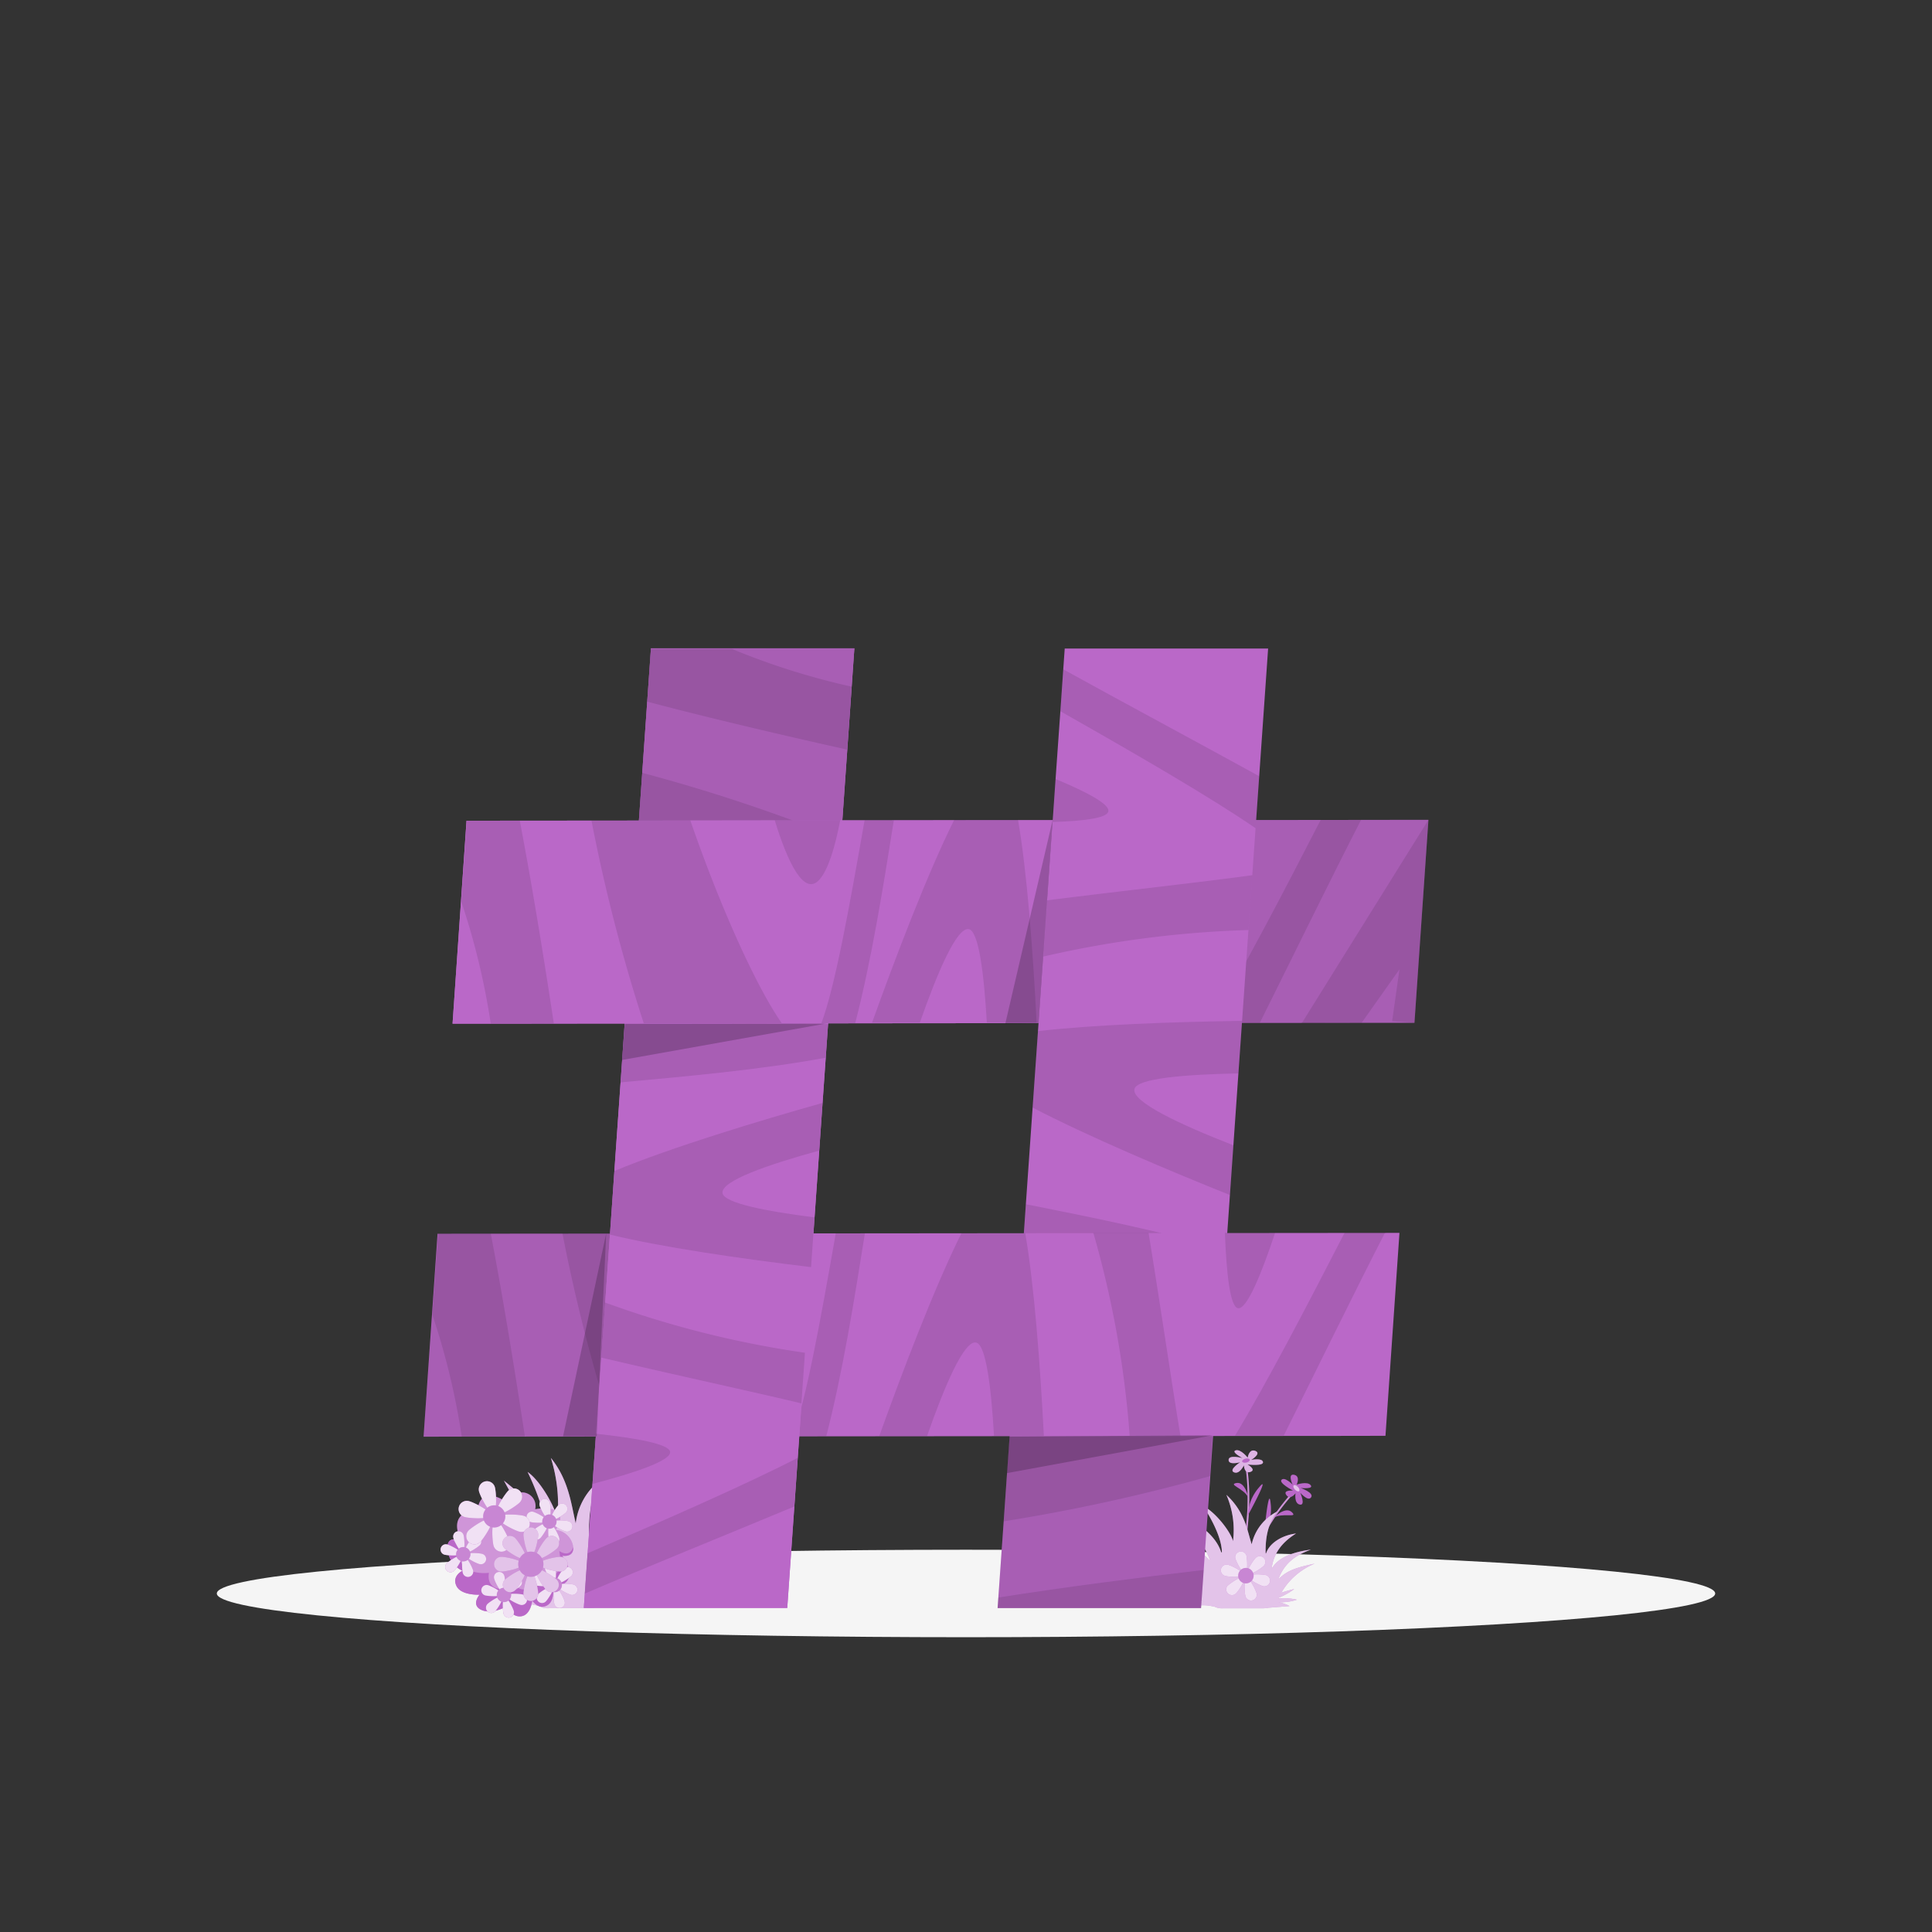 <svg xmlns="http://www.w3.org/2000/svg" viewBox="0 0 500 500"><rect x="0" y="0" width="500" height="500" fill="#333333" stroke="none"/><g id="freepik--Shadow--inject-111"><ellipse id="freepik--path--inject-111" cx="250" cy="412.39" rx="193.89" ry="11.32" style="fill:#f5f5f5"></ellipse></g><g id="freepik--Plants--inject-111"><path d="M318.16,415.89c.42-1.13.85-2.26,1.3-3.38v0c.33-.8.65-1.6,1-2.4h0l.39-.93c1.44-3.41,3-6.81,4.76-10.1.06-.13.13-.25.2-.38q.7-1.29,1.44-2.55c.34-.57.68-1.13,1-1.69s.58-.91.88-1.36a55.31,55.31,0,0,1,4.27-5.7l.95-1.08c.19-.21.49.11.3.32s-.49.55-.73.83a54.61,54.61,0,0,0-3.56,4.59l-.17.25a4,4,0,0,0-.23.34,95.9,95.9,0,0,0-9.08,17.5c-.35.84-.7,1.69-1,2.55a0,0,0,0,1,0,0c-.42,1.05-.83,2.12-1.22,3.19a1.46,1.46,0,0,0-.07.19v0Z" style="fill:#BA68C8"></path><g style="opacity:0.3"><path d="M318.16,415.89c.42-1.13.85-2.26,1.3-3.38v0c.33-.8.65-1.6,1-2.4h0l.39-.93c1.44-3.41,3-6.81,4.76-10.1.06-.13.13-.25.2-.38q.7-1.29,1.44-2.55c.34-.57.68-1.13,1-1.69s.58-.91.88-1.36a55.31,55.31,0,0,1,4.27-5.7l.95-1.08c.19-.21.49.11.3.32s-.49.55-.73.83a54.61,54.61,0,0,0-3.56,4.59l-.17.25a4,4,0,0,0-.23.34,95.9,95.9,0,0,0-9.08,17.5c-.35.84-.7,1.69-1,2.55a0,0,0,0,1,0,0c-.42,1.05-.83,2.12-1.22,3.19a1.46,1.46,0,0,0-.07.19v0Z" style="fill:#fff"></path></g><path d="M334.62,385.75s-2.73-.2-1.7,1.19,2.36-.48,2.36-.48-.43,2.65,1.13,2.93.11-3.06.11-3.06,2,2.37,2.8,1.17-2.71-2.41-2.71-2.41,3.46.36,2.59-.73-3.62-.15-3.62-.15,1.05-2.2-.68-2.54-.39,2.53-.39,2.53-2-2.07-2.84-1.24S334.62,385.75,334.62,385.75Z" style="fill:#BA68C8"></path><path d="M327.18,396.74a11.85,11.85,0,0,0,1.65-7.76C328.35,384.1,327.18,396.74,327.18,396.74Z" style="fill:#BA68C8"></path><path d="M329.6,392.83s3-3.13,4.73-1.48S331.78,391.35,329.6,392.83Z" style="fill:#BA68C8"></path><path d="M336.21,385.9c-.21.19-.7,0-1.08-.39s-.53-.91-.32-1.1.7,0,1.08.39S336.42,385.7,336.21,385.9Z" style="fill:#fff;opacity:0.6"></path><path d="M319.05,415.88c.29-1.06.56-2.14.81-3.21.21-.86.41-1.72.59-2.59.29-1.32.57-2.65.82-4a108.51,108.51,0,0,0,1.91-14.19.49.49,0,0,0,0-.17c.05-.64.08-1.29.09-1.93a57.69,57.69,0,0,0-.34-8.82c-.05-.47-.11-.95-.18-1.42,0-.27-.46-.17-.42.1l.15,1.09a54.36,54.36,0,0,1,.4,6.12c0,.13,0,.26,0,.39,0,1.3,0,2.61-.09,3.91a109.24,109.24,0,0,1-2.13,15.69c-.38,1.88-.78,3.75-1.22,5.62-.27,1.13-.55,2.27-.85,3.4l-.06.22Z" style="fill:#BA68C8"></path><g style="opacity:0.3"><path d="M319.05,415.88c.29-1.06.56-2.14.81-3.21.21-.86.41-1.72.59-2.59.29-1.32.57-2.65.82-4a108.51,108.51,0,0,0,1.91-14.19.49.49,0,0,0,0-.17c.05-.64.08-1.29.09-1.93a57.69,57.69,0,0,0-.34-8.82c-.05-.47-.11-.95-.18-1.42,0-.27-.46-.17-.42.1l.15,1.09a54.36,54.36,0,0,1,.4,6.12c0,.13,0,.26,0,.39,0,1.3,0,2.61-.09,3.91a109.24,109.24,0,0,1-2.13,15.69c-.38,1.88-.78,3.75-1.22,5.62-.27,1.13-.55,2.27-.85,3.4l-.06.22Z" style="fill:#fff"></path></g><path d="M322.86,379s2.38,1.36.75,1.93-1.69-1.71-1.69-1.71-1.12,2.44-2.57,1.81,1.61-2.61,1.61-2.61-3,.87-3-.59,3.59-.48,3.59-.48-3.07-1.63-1.74-2,3.09,1.89,3.09,1.89.35-2.42,2-1.74-1.09,2.32-1.09,2.32,2.83-.59,3.05.55S322.86,379,322.86,379Z" style="fill:#BA68C8"></path><path d="M322.86,379s2.38,1.36.75,1.93-1.69-1.71-1.69-1.71-1.12,2.44-2.57,1.81,1.61-2.61,1.61-2.61-3,.87-3-.59,3.59-.48,3.59-.48-3.07-1.63-1.74-2,3.09,1.89,3.09,1.89.35-2.42,2-1.74-1.09,2.32-1.09,2.32,2.83-.59,3.05.55S322.86,379,322.86,379Z" style="fill:#fff;opacity:0.5"></path><path d="M322.92,392.26a11.82,11.82,0,0,1,2.95-7.36C329,381.11,322.92,392.26,322.92,392.26Z" style="fill:#BA68C8"></path><path d="M323.09,387.66s-.8-4.29-3.11-3.86S322.11,385.22,323.09,387.66Z" style="fill:#BA68C8"></path><path d="M321.46,378.23c.07.28.56.4,1.11.28s.94-.46.88-.74-.57-.41-1.11-.28S321.4,378,321.46,378.23Z" style="fill:#BA68C8"></path><path d="M141.35,397.71c-1.25-6.55-6-10.52-10.93-14.52,3,5.6,6.46,10.74,8,17a28.92,28.92,0,0,0-8-8.27s4.5,9.64,6.23,11.51A22.11,22.11,0,0,0,123.44,396c9.45,6.9,12.81,13.38,14.11,17.21a4.29,4.29,0,0,0,4,3l10-.07a4.36,4.36,0,0,0,4-3.12c1.75-5.19,4.8-9.65,9.33-12.2-3.81,1.17-7,2-9.3,5.57,1.42-5.19,3.84-8.19,8.34-10.37-4.18.74-8.3,2.45-10,6.71a17.12,17.12,0,0,1,6.22-12.23,9.38,9.38,0,0,0-7.7,7.32c-.12-5.22.38-10.47,3-14.84A16.59,16.59,0,0,0,149,394.25c-1.12-4.49-1.67-11.06-6.43-16.94a40.29,40.29,0,0,1,1.68,15.87c-.41-2.74-4.13-9.7-7.7-12.24C136.52,380.94,141.73,391.14,141.35,397.71Z" style="fill:#BA68C8"></path><path d="M131.52,408.89a14.64,14.64,0,0,1,4.51,3.88,9,9,0,0,0-4.54.24l5.52.81a5,5,0,0,0-3.16,1.79,8.74,8.74,0,0,1,4.62-.23,5.78,5.78,0,0,0,1.69.26,1.48,1.48,0,0,0,1.32-1,2.1,2.1,0,0,0-.31-1.47C139.25,409.54,135,409,131.52,408.89Z" style="fill:#BA68C8"></path><path d="M159.72,409.62a16.7,16.7,0,0,1-4.58,3.29,11.35,11.35,0,0,1,5.27.36,10,10,0,0,1-4.72.85,7.36,7.36,0,0,1,2.85,1.39l-6.43.68a2.7,2.7,0,0,1,.17-2.05C153.52,411.83,157.55,410.31,159.72,409.62Z" style="fill:#BA68C8"></path><g style="opacity:0.6"><path d="M141.35,397.71c-1.25-6.55-6-10.52-10.93-14.52,3,5.6,6.46,10.74,8,17a28.92,28.92,0,0,0-8-8.27s4.5,9.64,6.23,11.51A22.11,22.11,0,0,0,123.44,396c9.45,6.9,12.81,13.38,14.11,17.21a4.29,4.29,0,0,0,4,3l10-.07a4.36,4.36,0,0,0,4-3.12c1.75-5.19,4.8-9.65,9.33-12.2-3.81,1.17-7,2-9.3,5.57,1.42-5.19,3.84-8.19,8.34-10.37-4.18.74-8.3,2.45-10,6.71a17.12,17.12,0,0,1,6.22-12.23,9.38,9.38,0,0,0-7.7,7.32c-.12-5.22.38-10.47,3-14.84A16.59,16.59,0,0,0,149,394.25c-1.12-4.49-1.67-11.06-6.43-16.94a40.29,40.29,0,0,1,1.68,15.87c-.41-2.74-4.13-9.7-7.7-12.24C136.52,380.94,141.73,391.14,141.35,397.71Z" style="fill:#fff"></path><path d="M131.52,408.89a14.64,14.64,0,0,1,4.51,3.88,9,9,0,0,0-4.54.24l5.52.81a5,5,0,0,0-3.16,1.79,8.74,8.74,0,0,1,4.62-.23,5.78,5.78,0,0,0,1.69.26,1.48,1.48,0,0,0,1.32-1,2.1,2.1,0,0,0-.31-1.47C139.25,409.54,135,409,131.52,408.89Z" style="fill:#fff"></path><path d="M159.72,409.62a16.7,16.7,0,0,1-4.58,3.29,11.35,11.35,0,0,1,5.27.36,10,10,0,0,1-4.72.85,7.36,7.36,0,0,1,2.85,1.39l-6.43.68a2.7,2.7,0,0,1,.17-2.05C153.52,411.83,157.55,410.31,159.72,409.62Z" style="fill:#fff"></path></g><path d="M316.2,402.26c-1.28-4.95-6.17-7.95-11.14-11,3,4.23,6.59,8.1,8.18,12.82a26.68,26.68,0,0,0-8.19-6.24s4.6,7.28,6.36,8.69a25.47,25.47,0,0,0-13.47-5.6c9.63,5.22,13.06,10.1,14.38,13a4.44,4.44,0,0,0,4.13,2.3l10.21,0a4.42,4.42,0,0,0,4.07-2.36,17.83,17.83,0,0,1,9.52-9.21c-3.89.88-7.15,1.53-9.48,4.2,1.44-3.91,3.91-6.17,8.5-7.82-4.26.56-8.47,1.85-10.21,5.06.51-3.94,2.49-6.8,6.35-9.23-3.65.45-7.16,2.57-7.86,5.53-.12-3.94.39-7.91,3-11.21a12.46,12.46,0,0,0-6.61,8.47c-1.14-3.4-1.7-8.35-6.55-12.79a22.89,22.89,0,0,1,1.71,12c-.42-2.07-4.22-7.32-7.85-9.24C311.28,389.6,316.58,397.3,316.2,402.26Z" style="fill:#BA68C8"></path><path d="M306.17,410.7a14.76,14.76,0,0,1,4.61,2.93,12.49,12.49,0,0,0-4.64.18l5.63.61a5.76,5.76,0,0,0-3.22,1.35,11.85,11.85,0,0,1,4.71-.17,7.68,7.68,0,0,0,1.72.19,1.52,1.52,0,0,0,1.35-.76,1.29,1.29,0,0,0-.31-1.12C314.05,411.19,309.69,410.77,306.17,410.7Z" style="fill:#BA68C8"></path><path d="M334.94,411.25a17.82,17.82,0,0,1-4.67,2.48,15.56,15.56,0,0,1,5.36.27,13.13,13.13,0,0,1-4.8.65,8.89,8.89,0,0,1,2.9,1l-6.55.52a1.55,1.55,0,0,1,.17-1.55C328.61,412.92,332.72,411.77,334.94,411.25Z" style="fill:#BA68C8"></path><g style="opacity:0.6"><path d="M316.2,402.26c-1.28-4.95-6.17-7.95-11.14-11,3,4.23,6.59,8.1,8.18,12.82a26.68,26.68,0,0,0-8.19-6.24s4.6,7.28,6.36,8.69a25.47,25.47,0,0,0-13.47-5.6c9.63,5.22,13.06,10.1,14.38,13a4.44,4.44,0,0,0,4.13,2.3l10.21,0a4.42,4.42,0,0,0,4.07-2.36,17.83,17.83,0,0,1,9.52-9.21c-3.89.88-7.15,1.53-9.48,4.2,1.44-3.91,3.91-6.17,8.5-7.82-4.26.56-8.47,1.85-10.21,5.06.51-3.94,2.49-6.8,6.35-9.23-3.65.45-7.16,2.57-7.86,5.53-.12-3.94.39-7.91,3-11.21a12.46,12.46,0,0,0-6.61,8.47c-1.14-3.4-1.7-8.35-6.55-12.79a22.89,22.89,0,0,1,1.71,12c-.42-2.07-4.22-7.32-7.85-9.24C311.28,389.6,316.58,397.3,316.2,402.26Z" style="fill:#fff"></path><path d="M306.17,410.7a14.76,14.76,0,0,1,4.61,2.93,12.49,12.49,0,0,0-4.64.18l5.63.61a5.76,5.76,0,0,0-3.22,1.35,11.85,11.85,0,0,1,4.71-.17,7.68,7.68,0,0,0,1.72.19,1.52,1.52,0,0,0,1.35-.76,1.29,1.29,0,0,0-.31-1.12C314.05,411.19,309.69,410.77,306.17,410.7Z" style="fill:#fff"></path><path d="M334.94,411.25a17.82,17.82,0,0,1-4.67,2.48,15.56,15.56,0,0,1,5.36.27,13.13,13.13,0,0,1-4.8.65,8.89,8.89,0,0,1,2.9,1l-6.55.52a1.55,1.55,0,0,1,.17-1.55C328.61,412.92,332.72,411.77,334.94,411.25Z" style="fill:#fff"></path></g><path d="M131.35,389s2-3.65,4.93-2.56a3.53,3.53,0,0,1,2.22,4.15s4.56-1,6,1-.73,4.33-.73,4.33a5.13,5.13,0,0,1,4.46,3.85c.8,3.55-2.77,2.85-2.77,2.85s2.85,3.76,1.58,6.11-4,1-4,1,.93,4.32-1.35,5.7-3.92-1.24-3.92-1.24-.38,3.91-3,4.11-3.3-2.79-3.3-2.79-3.72,2.42-6.71,1.19-.61-4-.61-4-4.8.28-6-2.29,1.56-3.9,1.56-3.9a6.67,6.67,0,0,1-3.82-5.41c-.51-4.13,3.51-2.39,3.51-2.39s-2.38-3.95-.17-6.34a3,3,0,0,1,4.43-.24s-.46-4,2.06-4.86S131.35,389,131.35,389Z" style="fill:#BA68C8"></path><path d="M131.35,389s2-3.65,4.93-2.56a3.53,3.53,0,0,1,2.22,4.15s4.56-1,6,1-.73,4.33-.73,4.33a5.13,5.13,0,0,1,4.46,3.85c.8,3.55-2.77,2.85-2.77,2.85s2.85,3.76,1.58,6.11-4,1-4,1,.93,4.32-1.35,5.7-3.92-1.24-3.92-1.24-.38,3.91-3,4.11-3.3-2.79-3.3-2.79-3.72,2.42-6.71,1.19-.61-4-.61-4-4.8.28-6-2.29,1.56-3.9,1.56-3.9a6.67,6.67,0,0,1-3.82-5.41c-.51-4.13,3.51-2.39,3.51-2.39s-2.38-3.95-.17-6.34a3,3,0,0,1,4.43-.24s-.46-4,2.06-4.86S131.35,389,131.35,389Z" style="fill:#fff;opacity:0.3"></path><path d="M145.5,402.61s3.05.56,2.84-2.21c-.93,2.93-3.6,1-3.6,1s1,4.61-1.18,6.2-4.06-.84-4.06-.84-1,4.3-3.65,4.57-3-2.78-3-2.78-2,3.37-4.51,2.42-1.79-3.93-1.79-3.93-4.4.61-6.59-1.78,1.15-3.87,1.15-3.87a9.54,9.54,0,0,1-3.93-3c-.85.16-1.57.81-1.34,2.71a6.67,6.67,0,0,0,3.82,5.41s-2.77,1.33-1.56,3.9,6,2.29,6,2.29-2.39,2.77.61,4,6.71-1.19,6.71-1.19.64,3,3.3,2.79,3-4.11,3-4.11,1.63,2.61,3.92,1.24,1.35-5.7,1.35-5.7,2.76,1.39,4-1S145.5,402.61,145.5,402.61Z" style="fill:#BA68C8"></path><path d="M124.16,399.91c-.53.53-3.23,2.36-3.76,1.82s1.29-3.23,1.82-3.76a1.37,1.37,0,0,1,1.94,1.94Z" style="fill:#BA68C8"></path><path d="M124.16,399.91c-.53.53-3.23,2.36-3.76,1.82s1.29-3.23,1.82-3.76a1.37,1.37,0,0,1,1.94,1.94Z" style="fill:#fff;opacity:0.8"></path><path d="M115.63,404.56c.54-.53,3.23-2.36,3.76-1.82s-1.28,3.22-1.82,3.76a1.37,1.37,0,0,1-1.94-1.94Z" style="fill:#BA68C8"></path><path d="M115.63,404.56c.54-.53,3.23-2.36,3.76-1.82s-1.28,3.22-1.82,3.76a1.37,1.37,0,0,1-1.94-1.94Z" style="fill:#fff;opacity:0.8"></path><path d="M120,397.38c.2.73.43,4-.3,4.17s-2.15-2.73-2.34-3.46a1.37,1.37,0,1,1,2.64-.71Z" style="fill:#BA68C8"></path><path d="M120,397.38c.2.73.43,4-.3,4.17s-2.15-2.73-2.34-3.46a1.37,1.37,0,1,1,2.64-.71Z" style="fill:#fff;opacity:0.8"></path><path d="M119.78,407.09c-.2-.73-.43-4,.3-4.17s2.15,2.73,2.35,3.46a1.37,1.37,0,1,1-2.65.71Z" style="fill:#BA68C8"></path><path d="M119.78,407.09c-.2-.73-.43-4,.3-4.17s2.15,2.73,2.35,3.46a1.37,1.37,0,1,1-2.65.71Z" style="fill:#fff;opacity:0.8"></path><path d="M115.75,399.7c.73.2,3.66,1.62,3.46,2.35s-3.44.5-4.17.3a1.37,1.37,0,1,1,.71-2.65Z" style="fill:#BA68C8"></path><path d="M115.75,399.7c.73.2,3.66,1.62,3.46,2.35s-3.44.5-4.17.3a1.37,1.37,0,1,1,.71-2.65Z" style="fill:#fff;opacity:0.8"></path><path d="M124,404.76c-.73-.19-3.65-1.61-3.46-2.34s3.44-.5,4.17-.3a1.37,1.37,0,1,1-.71,2.64Z" style="fill:#BA68C8"></path><path d="M124,404.76c-.73-.19-3.65-1.61-3.46-2.34s3.44-.5,4.17-.3a1.37,1.37,0,1,1-.71,2.64Z" style="fill:#fff;opacity:0.8"></path><path d="M121.21,403.55a1.86,1.86,0,1,1,0-2.63A1.87,1.87,0,0,1,121.21,403.55Z" style="fill:#BA68C8"></path><path d="M121.21,403.55a1.86,1.86,0,1,1,0-2.63A1.87,1.87,0,0,1,121.21,403.55Z" style="fill:#fff;opacity:0.2"></path><path d="M134.7,410.45c-.53.53-3.23,2.36-3.76,1.82s1.29-3.23,1.82-3.76a1.37,1.37,0,0,1,1.94,1.94Z" style="fill:#BA68C8"></path><path d="M134.7,410.45c-.53.53-3.23,2.36-3.76,1.82s1.29-3.23,1.82-3.76a1.37,1.37,0,0,1,1.94,1.94Z" style="fill:#fff;opacity:0.8"></path><path d="M126.17,415.1c.54-.53,3.23-2.36,3.76-1.82s-1.29,3.22-1.82,3.76a1.37,1.37,0,1,1-1.94-1.94Z" style="fill:#BA68C8"></path><path d="M126.17,415.1c.54-.53,3.23-2.36,3.76-1.82s-1.29,3.22-1.82,3.76a1.37,1.37,0,1,1-1.94-1.94Z" style="fill:#fff;opacity:0.8"></path><path d="M130.55,407.92c.2.73.43,4-.3,4.17s-2.15-2.73-2.34-3.46a1.37,1.37,0,1,1,2.64-.71Z" style="fill:#BA68C8"></path><path d="M130.55,407.92c.2.73.43,4-.3,4.17s-2.15-2.73-2.34-3.46a1.37,1.37,0,1,1,2.64-.71Z" style="fill:#fff;opacity:0.8"></path><path d="M130.32,417.63c-.2-.73-.43-4,.3-4.17s2.15,2.73,2.35,3.46a1.37,1.37,0,1,1-2.65.71Z" style="fill:#BA68C8"></path><path d="M130.32,417.63c-.2-.73-.43-4,.3-4.17s2.15,2.73,2.35,3.46a1.37,1.37,0,1,1-2.65.71Z" style="fill:#fff;opacity:0.8"></path><path d="M126.29,410.24c.73.2,3.66,1.62,3.46,2.35s-3.44.5-4.17.3a1.37,1.37,0,1,1,.71-2.65Z" style="fill:#BA68C8"></path><path d="M126.29,410.24c.73.2,3.66,1.62,3.46,2.35s-3.44.5-4.17.3a1.37,1.37,0,1,1,.71-2.65Z" style="fill:#fff;opacity:0.8"></path><path d="M134.58,415.3c-.73-.19-3.65-1.61-3.46-2.34s3.44-.5,4.17-.3a1.37,1.37,0,1,1-.71,2.64Z" style="fill:#BA68C8"></path><path d="M134.58,415.3c-.73-.19-3.65-1.61-3.46-2.34s3.44-.5,4.17-.3a1.37,1.37,0,1,1-.71,2.64Z" style="fill:#fff;opacity:0.8"></path><path d="M131.75,414.08a1.86,1.86,0,1,1,0-2.62A1.86,1.86,0,0,1,131.75,414.08Z" style="fill:#BA68C8"></path><path d="M131.75,414.08a1.86,1.86,0,1,1,0-2.62A1.86,1.86,0,0,1,131.75,414.08Z" style="fill:#fff;opacity:0.2"></path><path d="M146.45,391.46c-.54.53-3.23,2.36-3.76,1.82s1.28-3.23,1.82-3.76a1.36,1.36,0,0,1,1.94,0A1.38,1.38,0,0,1,146.45,391.46Z" style="fill:#BA68C8"></path><path d="M146.45,391.46c-.54.53-3.23,2.36-3.76,1.82s1.28-3.23,1.82-3.76a1.36,1.36,0,0,1,1.94,0A1.38,1.38,0,0,1,146.45,391.46Z" style="fill:#fff;opacity:0.8"></path><path d="M137.92,396.11c.53-.54,3.23-2.36,3.76-1.82s-1.29,3.22-1.82,3.76a1.38,1.38,0,0,1-1.94,0A1.36,1.36,0,0,1,137.92,396.11Z" style="fill:#BA68C8"></path><path d="M137.92,396.11c.53-.54,3.23-2.36,3.76-1.82s-1.29,3.22-1.82,3.76a1.38,1.38,0,0,1-1.94,0A1.36,1.36,0,0,1,137.92,396.11Z" style="fill:#fff;opacity:0.8"></path><path d="M142.3,388.93c.2.73.43,4-.3,4.17s-2.15-2.73-2.35-3.46a1.37,1.37,0,0,1,2.65-.71Z" style="fill:#BA68C8"></path><path d="M142.3,388.93c.2.73.43,4-.3,4.17s-2.15-2.73-2.35-3.46a1.37,1.37,0,0,1,2.65-.71Z" style="fill:#fff;opacity:0.8"></path><path d="M142.07,398.64c-.2-.73-.43-4,.3-4.17s2.15,2.73,2.34,3.46a1.37,1.37,0,1,1-2.64.71Z" style="fill:#BA68C8"></path><path d="M142.07,398.64c-.2-.73-.43-4,.3-4.17s2.15,2.73,2.34,3.46a1.37,1.37,0,1,1-2.64.71Z" style="fill:#fff;opacity:0.8"></path><path d="M138,391.25c.73.2,3.65,1.62,3.46,2.35s-3.44.5-4.17.3a1.37,1.37,0,0,1,.71-2.65Z" style="fill:#BA68C8"></path><path d="M138,391.25c.73.2,3.65,1.62,3.46,2.35s-3.44.5-4.17.3a1.37,1.37,0,0,1,.71-2.65Z" style="fill:#fff;opacity:0.8"></path><path d="M146.33,396.31c-.73-.19-3.66-1.61-3.46-2.34s3.44-.5,4.17-.3a1.37,1.37,0,1,1-.71,2.64Z" style="fill:#BA68C8"></path><path d="M146.33,396.31c-.73-.19-3.66-1.61-3.46-2.34s3.44-.5,4.17-.3a1.37,1.37,0,1,1-.71,2.64Z" style="fill:#fff;opacity:0.8"></path><path d="M143.49,395.09a1.85,1.85,0,1,1,0-2.62A1.84,1.84,0,0,1,143.49,395.09Z" style="fill:#BA68C8"></path><path d="M143.49,395.09a1.85,1.85,0,1,1,0-2.62A1.84,1.84,0,0,1,143.49,395.09Z" style="fill:#fff;opacity:0.2"></path><path d="M134.51,388.84c-.83.83-5,3.66-5.83,2.83s2-5,2.83-5.84a2.12,2.12,0,1,1,3,3Z" style="fill:#BA68C8"></path><path d="M134.51,388.84c-.83.83-5,3.66-5.83,2.83s2-5,2.83-5.84a2.12,2.12,0,1,1,3,3Z" style="fill:#fff;opacity:0.8"></path><path d="M121.29,396.06c.83-.83,5-3.66,5.83-2.83s-2,5-2.83,5.83a2.12,2.12,0,0,1-3-3Z" style="fill:#BA68C8"></path><path d="M121.29,396.06c.83-.83,5-3.66,5.83-2.83s-2,5-2.83,5.83a2.12,2.12,0,0,1-3-3Z" style="fill:#fff;opacity:0.8"></path><path d="M128.08,384.91c.31,1.14.67,6.17-.46,6.47s-3.34-4.23-3.64-5.37a2.12,2.12,0,0,1,4.1-1.1Z" style="fill:#BA68C8"></path><path d="M128.08,384.91c.31,1.14.67,6.17-.46,6.47s-3.34-4.23-3.64-5.37a2.12,2.12,0,0,1,4.1-1.1Z" style="fill:#fff;opacity:0.8"></path><path d="M127.72,400c-.31-1.13-.67-6.17.47-6.47s3.33,4.24,3.63,5.37a2.12,2.12,0,1,1-4.1,1.1Z" style="fill:#BA68C8"></path><path d="M127.72,400c-.31-1.13-.67-6.17.47-6.47s3.33,4.24,3.63,5.37a2.12,2.12,0,1,1-4.1,1.1Z" style="fill:#fff;opacity:0.8"></path><path d="M121.47,388.52c1.13.31,5.67,2.51,5.37,3.64s-5.34.77-6.47.47a2.13,2.13,0,1,1,1.1-4.11Z" style="fill:#BA68C8"></path><path d="M121.47,388.52c1.13.31,5.67,2.51,5.37,3.64s-5.34.77-6.47.47a2.13,2.13,0,1,1,1.1-4.11Z" style="fill:#fff;opacity:0.8"></path><path d="M134.33,396.37c-1.13-.3-5.67-2.5-5.37-3.64s5.34-.77,6.47-.47a2.13,2.13,0,1,1-1.1,4.11Z" style="fill:#BA68C8"></path><path d="M134.33,396.37c-1.13-.3-5.67-2.5-5.37-3.64s5.34-.77,6.47-.47a2.13,2.13,0,1,1-1.1,4.11Z" style="fill:#fff;opacity:0.8"></path><path d="M129.93,394.48a2.87,2.87,0,1,1,0-4.07A2.87,2.87,0,0,1,129.93,394.48Z" style="fill:#BA68C8"></path><path d="M129.93,394.48a2.87,2.87,0,1,1,0-4.07A2.87,2.87,0,0,1,129.93,394.48Z" style="fill:#fff;opacity:0.2"></path><path d="M147.84,407.87c-.54.53-3.23,2.36-3.76,1.82s1.29-3.22,1.82-3.76a1.38,1.38,0,0,1,1.94,0A1.36,1.36,0,0,1,147.84,407.87Z" style="fill:#BA68C8"></path><path d="M147.84,407.87c-.54.53-3.23,2.36-3.76,1.82s1.29-3.22,1.82-3.76a1.38,1.38,0,0,1,1.94,0A1.36,1.36,0,0,1,147.84,407.87Z" style="fill:#fff;opacity:0.8"></path><path d="M139.31,412.52c.53-.53,3.23-2.36,3.76-1.82s-1.29,3.23-1.82,3.76a1.37,1.37,0,1,1-1.94-1.94Z" style="fill:#BA68C8"></path><path d="M139.31,412.52c.53-.53,3.23-2.36,3.76-1.82s-1.29,3.23-1.82,3.76a1.37,1.37,0,1,1-1.94-1.94Z" style="fill:#fff;opacity:0.8"></path><path d="M143.69,405.34c.2.73.43,4-.3,4.17s-2.15-2.73-2.35-3.46a1.37,1.37,0,0,1,2.65-.71Z" style="fill:#BA68C8"></path><path d="M143.69,405.34c.2.73.43,4-.3,4.17s-2.15-2.73-2.35-3.46a1.37,1.37,0,0,1,2.65-.71Z" style="fill:#fff;opacity:0.8"></path><path d="M143.46,415.05c-.2-.73-.43-4,.3-4.17s2.15,2.73,2.34,3.46a1.37,1.37,0,1,1-2.64.71Z" style="fill:#BA68C8"></path><path d="M143.46,415.05c-.2-.73-.43-4,.3-4.17s2.15,2.73,2.34,3.46a1.37,1.37,0,1,1-2.64.71Z" style="fill:#fff;opacity:0.8"></path><path d="M139.43,407.67c.73.19,3.65,1.61,3.46,2.34s-3.44.5-4.17.3a1.37,1.37,0,1,1,.71-2.64Z" style="fill:#BA68C8"></path><path d="M139.43,407.67c.73.19,3.65,1.61,3.46,2.34s-3.44.5-4.17.3a1.37,1.37,0,1,1,.71-2.64Z" style="fill:#fff;opacity:0.8"></path><path d="M147.72,412.73c-.73-.2-3.66-1.62-3.46-2.35s3.44-.5,4.17-.3a1.37,1.37,0,0,1-.71,2.65Z" style="fill:#BA68C8"></path><path d="M147.72,412.73c-.73-.2-3.66-1.62-3.46-2.35s3.44-.5,4.17-.3a1.37,1.37,0,0,1-.71,2.65Z" style="fill:#fff;opacity:0.8"></path><path d="M144.89,411.51a1.86,1.86,0,1,1,0-2.62A1.87,1.87,0,0,1,144.89,411.51Z" style="fill:#BA68C8"></path><path d="M144.89,411.51a1.86,1.86,0,1,1,0-2.62A1.87,1.87,0,0,1,144.89,411.51Z" style="fill:#fff;opacity:0.2"></path><path d="M139.29,397.2c0,1.05-.86,5.5-1.91,5.5s-1.91-4.45-1.91-5.5a1.91,1.91,0,0,1,3.82,0Z" style="fill:#BA68C8"></path><path d="M139.29,397.2c0,1.05-.86,5.5-1.91,5.5s-1.91-4.45-1.91-5.5a1.91,1.91,0,0,1,3.82,0Z" style="fill:#fff;opacity:0.6"></path><path d="M135.47,412.42c0-1.05.86-5.5,1.91-5.5s1.91,4.45,1.91,5.5a1.91,1.91,0,0,1-3.82,0Z" style="fill:#BA68C8"></path><path d="M135.47,412.42c0-1.05.86-5.5,1.91-5.5s1.91,4.45,1.91,5.5a1.91,1.91,0,0,1-3.82,0Z" style="fill:#fff;opacity:0.6"></path><path d="M145,406.72c-1.05,0-5.5-.85-5.5-1.91s4.45-1.91,5.5-1.91a1.91,1.91,0,0,1,0,3.82Z" style="fill:#BA68C8"></path><path d="M145,406.72c-1.05,0-5.5-.85-5.5-1.91s4.45-1.91,5.5-1.91a1.91,1.91,0,0,1,0,3.82Z" style="fill:#fff;opacity:0.6"></path><path d="M129.77,402.9c1,0,5.5.86,5.5,1.91s-4.45,1.91-5.5,1.91a1.91,1.91,0,1,1,0-3.82Z" style="fill:#BA68C8"></path><path d="M129.77,402.9c1,0,5.5.86,5.5,1.91s-4.45,1.91-5.5,1.91a1.91,1.91,0,1,1,0-3.82Z" style="fill:#fff;opacity:0.6"></path><path d="M144.11,400.78c-.74.74-4.49,3.28-5.24,2.54s1.8-4.5,2.54-5.24a1.91,1.91,0,1,1,2.7,2.7Z" style="fill:#BA68C8"></path><path d="M144.11,400.78c-.74.74-4.49,3.28-5.24,2.54s1.8-4.5,2.54-5.24a1.91,1.91,0,1,1,2.7,2.7Z" style="fill:#fff;opacity:0.6"></path><path d="M130.65,408.84c.74-.74,4.49-3.28,5.24-2.54s-1.8,4.5-2.54,5.24a1.91,1.91,0,0,1-2.7-2.7Z" style="fill:#BA68C8"></path><path d="M130.65,408.84c.74-.74,4.49-3.28,5.24-2.54s-1.8,4.5-2.54,5.24a1.91,1.91,0,0,1-2.7-2.7Z" style="fill:#fff;opacity:0.6"></path><path d="M141.41,411.54c-.74-.74-3.28-4.49-2.54-5.24s4.5,1.8,5.24,2.54a1.91,1.91,0,0,1-2.7,2.7Z" style="fill:#BA68C8"></path><path d="M141.41,411.54c-.74-.74-3.28-4.49-2.54-5.24s4.5,1.8,5.24,2.54a1.91,1.91,0,0,1-2.7,2.7Z" style="fill:#fff;opacity:0.6"></path><path d="M133.35,398.08c.74.74,3.28,4.49,2.54,5.24s-4.5-1.8-5.24-2.54a1.91,1.91,0,1,1,2.7-2.7Z" style="fill:#BA68C8"></path><path d="M133.35,398.08c.74.74,3.28,4.49,2.54,5.24s-4.5-1.8-5.24-2.54a1.91,1.91,0,1,1,2.7-2.7Z" style="fill:#fff;opacity:0.6"></path><path d="M140.64,404.81a3.26,3.26,0,1,1-3.26-3.25A3.26,3.26,0,0,1,140.64,404.81Z" style="fill:#BA68C8"></path><path d="M140.64,404.81a3.26,3.26,0,1,1-3.26-3.25A3.26,3.26,0,0,1,140.64,404.81Z" style="fill:#fff;opacity:0.2"></path><path d="M327.05,405.26c-.58.58-3.5,2.56-4.08,2s1.4-3.5,2-4.08a1.48,1.48,0,0,1,2.1,0A1.5,1.5,0,0,1,327.05,405.26Z" style="fill:#BA68C8"></path><path d="M327.05,405.26c-.58.58-3.5,2.56-4.08,2s1.4-3.5,2-4.08a1.48,1.48,0,0,1,2.1,0A1.5,1.5,0,0,1,327.05,405.26Z" style="fill:#fff;opacity:0.8"></path><path d="M317.81,410.3c.58-.58,3.49-2.56,4.07-2s-1.39,3.5-2,4.08a1.48,1.48,0,1,1-2.1-2.1Z" style="fill:#BA68C8"></path><path d="M317.81,410.3c.58-.58,3.49-2.56,4.07-2s-1.39,3.5-2,4.08a1.48,1.48,0,1,1-2.1-2.1Z" style="fill:#fff;opacity:0.8"></path><path d="M322.56,402.52c.21.79.46,4.3-.33,4.52s-2.33-3-2.54-3.75a1.49,1.49,0,0,1,2.87-.77Z" style="fill:#BA68C8"></path><path d="M322.56,402.52c.21.79.46,4.3-.33,4.52s-2.33-3-2.54-3.75a1.49,1.49,0,0,1,2.87-.77Z" style="fill:#fff;opacity:0.8"></path><path d="M322.3,413c-.21-.79-.46-4.31.33-4.52s2.33,3,2.54,3.75a1.49,1.49,0,1,1-2.87.77Z" style="fill:#BA68C8"></path><path d="M322.3,413c-.21-.79-.46-4.31.33-4.52s2.33,3,2.54,3.75a1.49,1.49,0,1,1-2.87.77Z" style="fill:#fff;opacity:0.8"></path><path d="M317.94,405c.79.21,4,1.75,3.75,2.54s-3.73.54-4.52.33a1.49,1.49,0,1,1,.77-2.87Z" style="fill:#BA68C8"></path><path d="M317.94,405c.79.21,4,1.75,3.75,2.54s-3.73.54-4.52.33a1.49,1.49,0,1,1,.77-2.87Z" style="fill:#fff;opacity:0.8"></path><path d="M326.92,410.52c-.79-.21-4-1.75-3.75-2.54s3.72-.54,4.52-.33a1.49,1.49,0,0,1-.77,2.87Z" style="fill:#BA68C8"></path><path d="M326.92,410.52c-.79-.21-4-1.75-3.75-2.54s3.72-.54,4.52-.33a1.49,1.49,0,0,1-.77,2.87Z" style="fill:#fff;opacity:0.8"></path><path d="M323.85,409.2a2,2,0,1,1,0-2.84A2,2,0,0,1,323.85,409.2Z" style="fill:#BA68C8"></path><path d="M323.85,409.2a2,2,0,1,1,0-2.84A2,2,0,0,1,323.85,409.2Z" style="fill:#fff;opacity:0.2"></path></g><g id="freepik--Hashtag--inject-111"><polygon points="272.41 212.26 274.3 212.26 284.57 212.25 320.3 212.22 343.57 212.2 359.9 212.18 369.68 212.17 366.06 264.7 352.38 264.71 333.84 264.73 308.25 264.75 286.39 264.77 269.45 264.78 268.77 264.78 272.41 212.26" style="fill:#BA68C8"></polygon><polygon points="272.41 212.26 274.3 212.26 284.57 212.25 320.3 212.22 343.57 212.2 359.9 212.18 369.68 212.17 366.06 264.7 352.38 264.71 333.84 264.73 308.25 264.75 286.39 264.77 269.45 264.78 268.77 264.78 272.41 212.26" style="opacity:0.1"></polygon><polygon points="369.68 212.17 336.91 264.78 352.38 264.71 362.18 250.86 360.29 264.26 366.06 264.7 369.68 212.17" style="opacity:0.1"></polygon><path d="M302,264.71c-2.12-12.7-5-32.56-8.25-52.52l-14.29,0a257.87,257.87,0,0,1,9.4,52.51Z" style="opacity:0.1"></path><path d="M323.82,212.16l-13.05,0c.4,10.6,1.34,19.15,3.37,19.5C316.41,232.06,320.19,223,323.82,212.16Z" style="opacity:0.1"></path><path d="M341.82,212.14c-9.6,18.67-20.39,39.35-28.39,52.55h12.62c9-18.07,18.23-37,26.21-52.55Z" style="opacity:0.1"></path><polygon points="328.19 167.84 325.88 200.88 324.94 214.34 324.09 226.5 323.1 240.69 321.45 264.2 320.5 277.8 319.2 296.4 318.3 309.28 317.3 323.56 316.67 332.62 315.86 344.3 313.22 382.04 311.52 406.3 310.83 416.18 258.18 416.18 258.37 413.44 259.75 393.76 261.65 366.5 263.29 343.23 264.47 326.31 264.94 319.62 265.49 311.65 267.24 286.64 268.63 266.85 269.98 247.56 270.99 233.02 272.41 212.77 273.18 201.64 274.42 184.07 275.17 173.22 275.55 167.84 328.19 167.84" style="fill:#BA68C8"></polygon><g style="opacity:0.1"><path d="M324.09,226.5l-1,14.19A271.22,271.22,0,0,0,270,247.56L271,233C291.89,230.39,312,228.17,324.09,226.5Z"></path><path d="M263.29,343.23l1.18-16.92c6.28,1.57,11.33,3.46,13.71,5.7C282.58,336.14,274.13,340.15,263.29,343.23Z"></path><path d="M265.49,311.65c17.09,3.4,35.35,7.06,51.81,11.91l-.63,9.06c-9.67-3.9-29.4-8.22-51.73-13Z"></path><path d="M315.86,344.3,313.22,382a469.09,469.09,0,0,1-53.47,11.72l1.9-27.26C284.3,359.46,305.31,350.85,315.86,344.3Z"></path><path d="M286.84,210c-.36,1.72-6.3,2.49-14.43,2.73l.77-11.13C281.3,205,287.23,208.12,286.84,210Z"></path><path d="M293.61,281.77c-1,3.31,12,9.34,25.59,14.63l-.9,12.88c-15.37-6.18-36.24-14.94-51.06-22.64l1.39-19.79c14.41-1.64,34.57-2.39,52.82-2.65l-.95,13.6C306.34,278.07,294.43,279.11,293.61,281.77Z"></path><path d="M258.37,413.44c17.43-2.75,36.52-5.18,53.15-7.14l-.69,9.87H258.18Z"></path><path d="M325.88,200.88l-.94,13.46c-11.7-8.05-31.53-19.52-50.52-30.27l.75-10.85C290.81,181.86,308.85,191.51,325.88,200.88Z"></path></g><polygon points="258.18 416.18 310.83 416.18 315.86 340.53 263.48 340.53 258.18 416.18" style="opacity:0.1"></polygon><polygon points="358.56 371.59 362.18 319.07 113.24 319.29 109.62 371.81 358.56 371.59" style="fill:#BA68C8"></polygon><polygon points="113.34 319.26 109.62 371.81 174.65 371.75 179.54 319.23 113.34 319.26" style="opacity:0.1"></polygon><g style="opacity:0.1"><path d="M305.5,371.59c-2.12-12.69-5-32.55-8.25-52.51l-14.29,0a257.87,257.87,0,0,1,9.4,52.51Z"></path><path d="M204.6,334.5c2.27-2.6,4-8.35,5.35-15.33H193C196.35,330.11,200.65,339,204.6,334.5Z"></path><path d="M171.15,319.2l-25.59,0a447.65,447.65,0,0,0,13.54,52.51l35.73,0C188.15,362.13,178.85,341.5,171.15,319.2Z"></path><path d="M213.84,371.68c4.3-16.72,7.25-35.33,10-52.52H216.3c-4,22.79-7.66,43.08-11.19,52.54Z"></path><path d="M330,319.05H317c.41,10.6,1.35,19.16,3.38,19.51C322.63,339,326.4,329.85,330,319.05Z"></path><path d="M265.32,319.11l-16.48,0c-7.16,14.37-15.52,36.5-21.29,52.54h12.37c4.5-12.86,9.63-25,12.75-24.19,2.47.67,3.84,11.28,4.58,24.17h12.9C269.19,352.93,267.64,332.44,265.32,319.11Z"></path><path d="M135.84,371.76c-2.46-16.17-5.52-35.19-8.83-52.51H113.34l-1.45,21a185.34,185.34,0,0,1,7.61,31.55Z"></path><path d="M348,319c-9.6,18.67-20.39,39.35-28.38,52.55h12.61c9-18.07,18.23-37,26.22-52.55Z"></path></g><polygon points="203.74 416.13 151.09 416.13 168.46 167.79 221.11 167.79 203.74 416.13" style="fill:#BA68C8"></polygon><polygon points="221.11 167.79 220.84 171.59 220.12 182.01 218.86 199.96 217.95 212.98 216.57 232.67 215.57 246.92 214.34 264.52 213.19 280.96 211.45 305.88 210.92 313.42 210.48 319.75 209.3 336.66 207.78 358.46 205.99 383.99 204.69 402.49 203.74 416.13 151.09 416.13 151.77 406.36 152.91 390.07 154.54 366.86 157.03 331.22 157.74 320.97 158.36 312.26 159.31 298.58 160.18 286.24 161.38 268.95 162.28 256.08 163.84 233.93 164.75 220.82 165.74 206.71 166.62 194.12 168.46 167.79 221.11 167.79" style="fill:#BA68C8"></polygon><polygon points="161.68 264.89 160.98 274.32 214.08 264.84 161.68 264.89" style="opacity:0.2"></polygon><polygon points="168.42 167.89 161.68 264.26 214.34 264.52 221.11 167.79 168.42 167.89" style="opacity:0.1"></polygon><g style="opacity:0.1"><path d="M207.4,363.19c-12.52-3-32.13-7.22-51.82-11.85l1-14.25a257.79,257.79,0,0,0,51.74,13Z"></path><path d="M177.34,260c-2.74,2.08-8.6,3.43-15.66,4.28l1.18-16.9C173.53,251.45,182.14,256.35,177.34,260Z"></path><path d="M164.38,225.56,166.17,200a445,445,0,0,1,51.45,17.12l-2.49,35.64C206,245.47,186.1,234.77,164.38,225.56Z"></path><path d="M213.68,273.73c-17,3.15-35.74,4.8-53.09,6.39l1.09-15.23c23.39,0,52.62.14,52.62.14Z"></path><path d="M153.29,384.05l.91-13c10.55,1.13,19,2.66,19.23,4.71C173.66,378,164.32,381.17,153.29,384.05Z"></path><path d="M157.81,319.5,159,303.05c14.83-6.15,37.48-13,53.89-17.62L212,297.77c-13.13,3.61-25.64,7.89-25,11.06.5,2.51,11,4.61,23.8,6.23l-.9,12.87C191.28,325.69,171,322.73,157.81,319.5Z"></path><path d="M219.25,194c-16-3.57-34.73-7.93-51.78-12.42l.95-13.64h21a186.06,186.06,0,0,0,30.95,9.76Z"></path><path d="M151.31,412.43c16.08-6.9,35.57-14.77,54.22-22.54l.88-12.58c-13.72,7.06-35.09,16.4-54.38,24.69Z"></path></g><polygon points="268.77 264.78 263.1 264.79 255.53 264.8 230.56 264.82 214.08 264.84 196.44 264.85 182.15 264.87 162.41 264.89 149.37 264.9 131.37 264.92 120.92 264.92 117.12 264.92 120.74 212.4 147.14 212.38 159.75 212.37 173.9 212.35 187.03 212.34 209.25 212.31 222.15 212.31 239.49 212.29 251.85 212.27 265.56 212.27 272.41 212.26 268.77 264.78" style="fill:#BA68C8"></polygon><polygon points="268.77 264.78 263.1 264.79 255.53 264.8 230.56 264.82 214.08 264.84 196.44 264.85 182.15 264.87 162.41 264.89 149.37 264.9 131.37 264.92 120.92 264.92 117.12 264.92 120.74 212.4 147.14 212.38 159.75 212.37 173.9 212.35 187.03 212.34 209.25 212.31 222.15 212.31 239.49 212.29 251.85 212.27 265.56 212.27 272.41 212.26 268.77 264.78" style="fill:#BA68C8"></polygon><g style="opacity:0.1"><path d="M212.1,227.61c2.27-2.6,4-8.35,5.35-15.33H200.5C203.85,223.22,208.14,232.15,212.1,227.61Z"></path><path d="M178.65,212.31l-25.59,0a443.73,443.73,0,0,0,13.54,52.51l35.73,0C195.65,255.24,186.35,234.61,178.65,212.31Z"></path><path d="M221.33,264.79c4.31-16.72,7.25-35.32,10-52.52h-7.57c-4,22.79-7.65,43.08-11.19,52.54Z"></path><path d="M143.33,264.87c-2.45-16.17-5.51-35.19-8.82-52.51H120.84l-1.45,21A185.58,185.58,0,0,1,127,264.89Z"></path></g><path d="M263.45,212.13l-16.48,0c-7.16,14.37-15.52,36.5-21.29,52.54h12.37c4.5-12.86,9.63-25,12.75-24.19,2.47.67,3.85,11.28,4.59,24.17h12.89C267.32,246,265.78,225.46,263.45,212.13Z" style="opacity:0.1"></path><polygon points="261.24 371.81 260.53 381.25 313.9 371.44 261.24 371.81" style="opacity:0.2"></polygon><polygon points="272.41 212.26 268.77 264.78 260.17 264.92 272.41 212.26" style="opacity:0.2"></polygon><polygon points="145.72 371.72 154.43 371.69 156.89 319.17 145.72 371.72" style="opacity:0.2"></polygon></g></svg>
